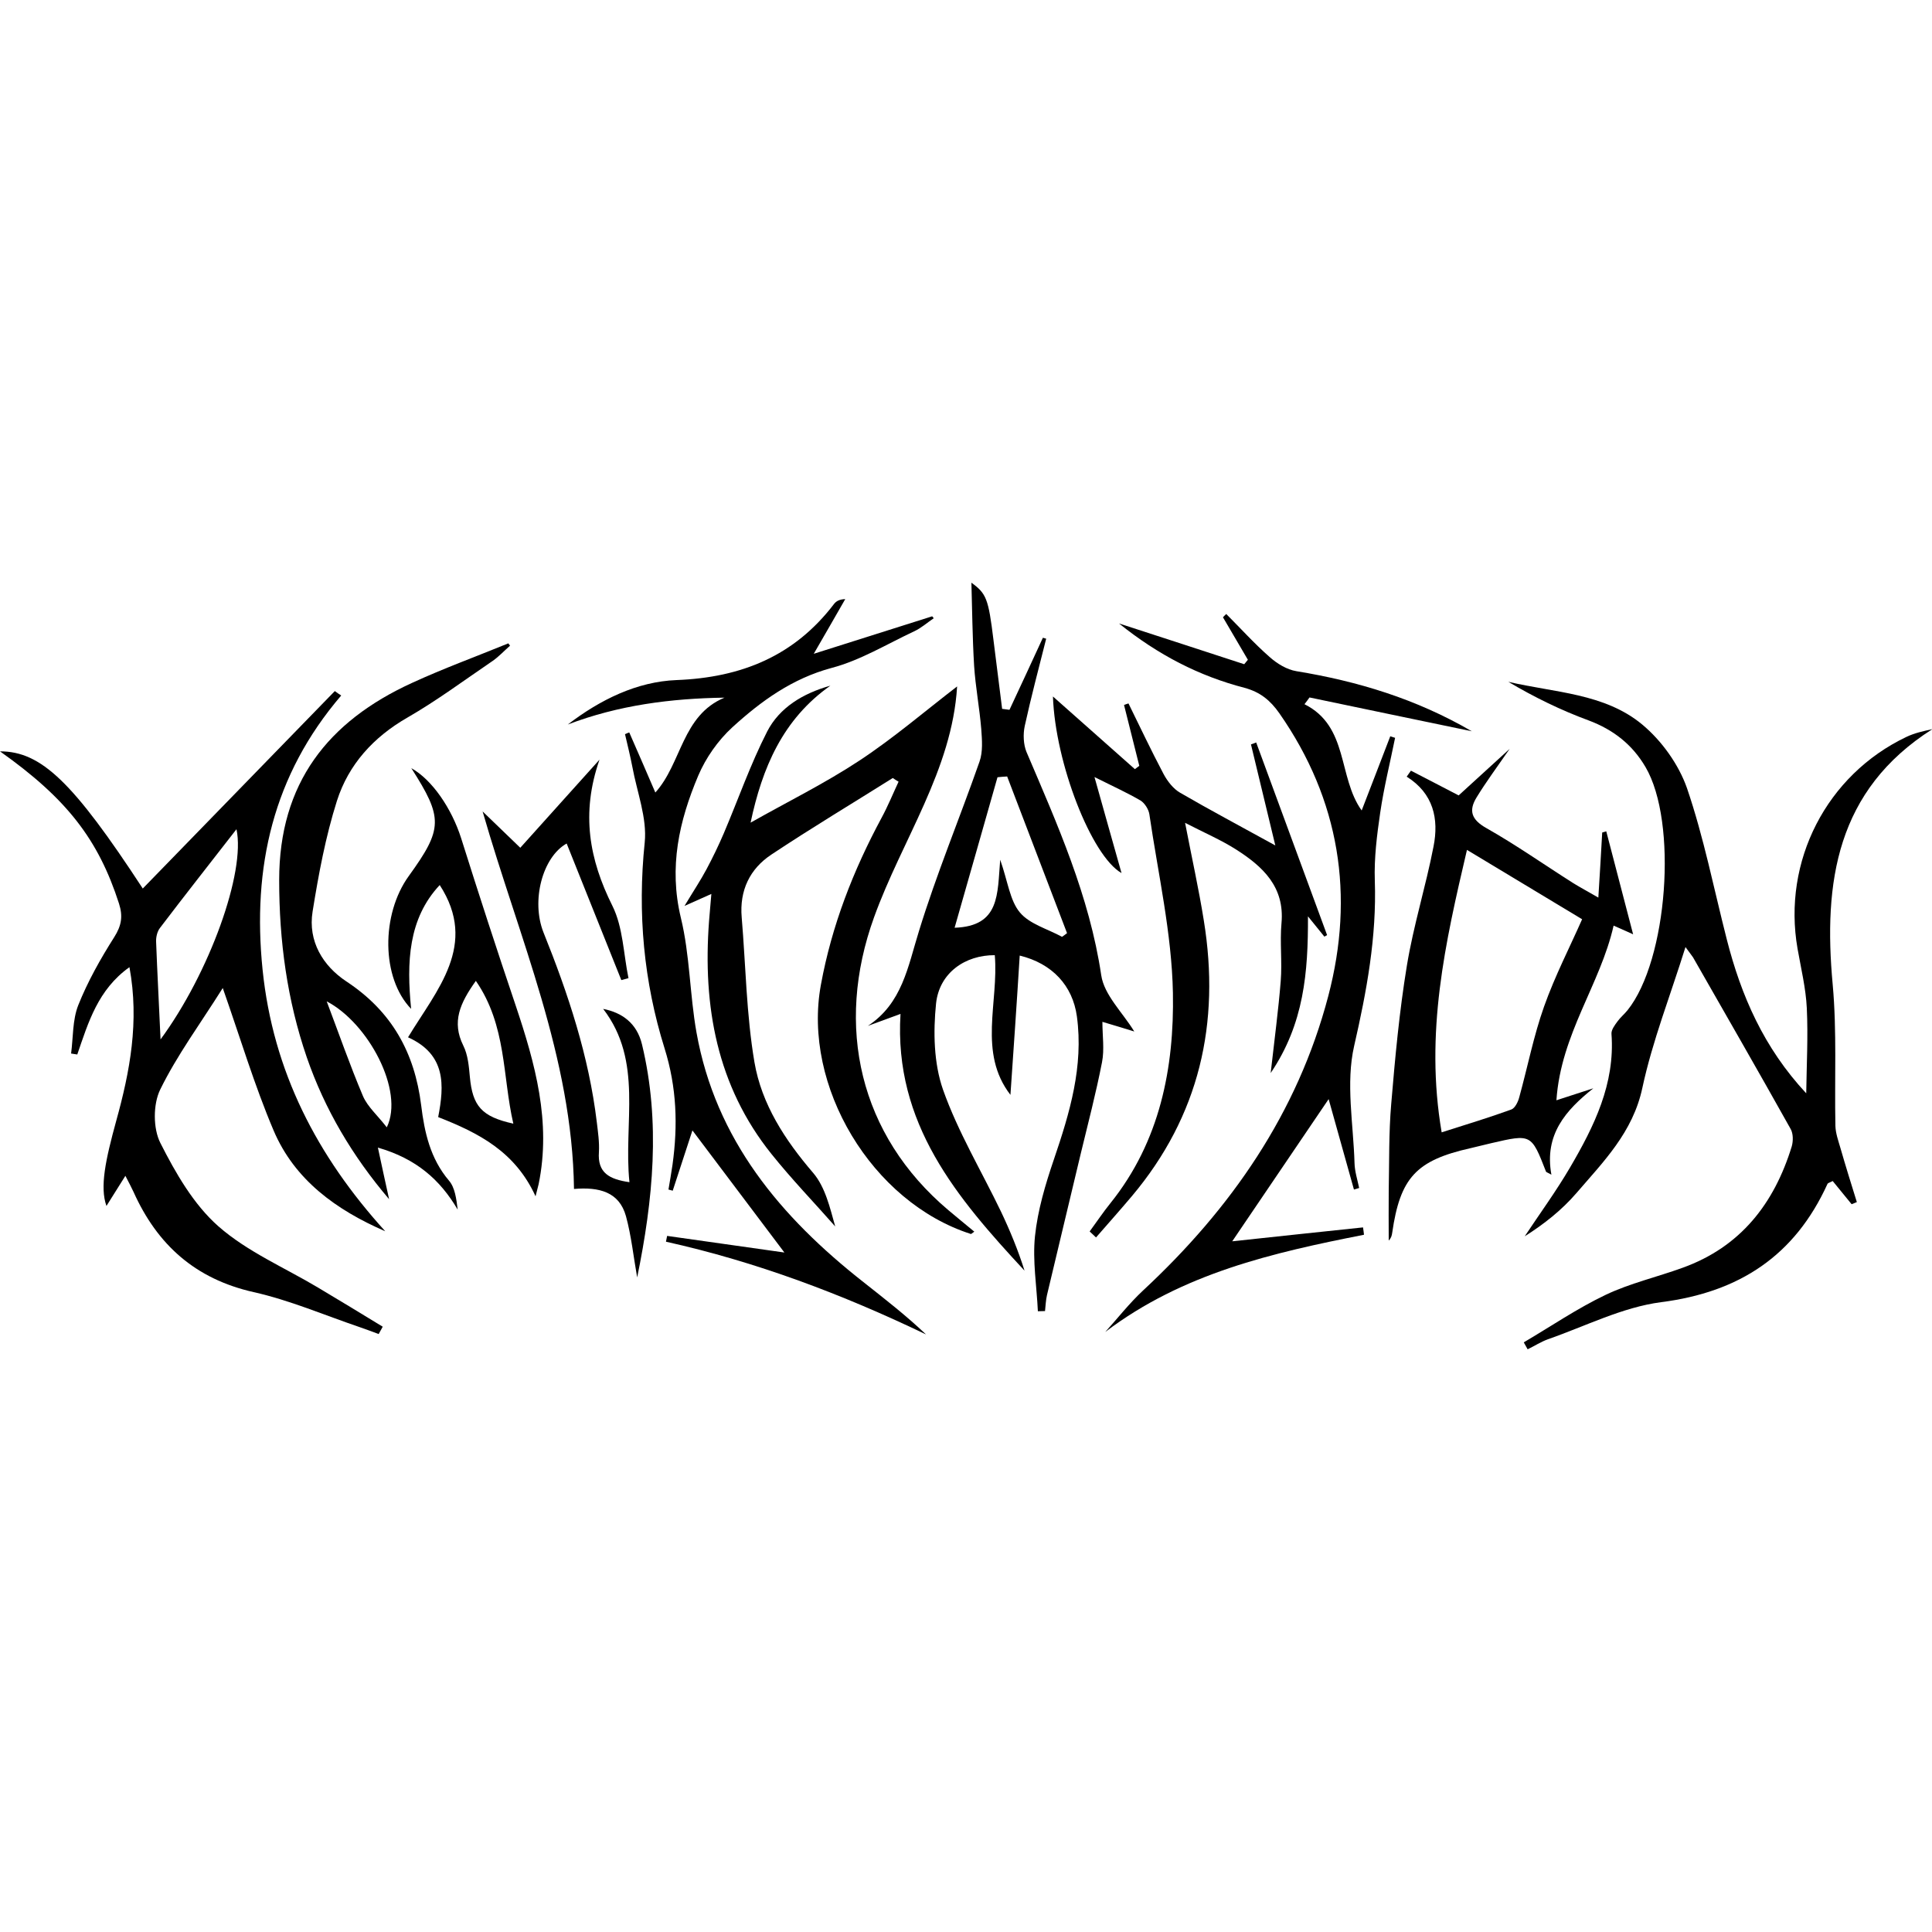 <?xml version="1.0" encoding="utf-8"?>
<!-- Generator: Adobe Illustrator 21.0.0, SVG Export Plug-In . SVG Version: 6.00 Build 0)  -->
<svg version="1.1" id="Layer_3" xmlns="http://www.w3.org/2000/svg" xmlns:xlink="http://www.w3.org/1999/xlink" x="0px" y="0px"
	 viewBox="0 0 1000 1000" style="enable-background:new 0 0 1000 1000;" xml:space="preserve">
<path d="M872.4,490.2c-7.9,25.3-17.1,48.6-22.3,72.8c-4.9,23.1-20.2,38.3-34.2,54.6c-7.5,8.7-16.7,16-26.7,22.3
	c7.9-11.9,16.3-23.4,23.5-35.7c12.4-21.2,23.3-43.2,21.4-69c-0.2-2.1,1.7-4.6,3.1-6.5c1.5-2.1,3.6-3.8,5.2-5.8
	c20.8-25.9,26.1-97.4,9.3-125.9c-6.8-11.6-16.6-19.3-29.4-24.1c-14.4-5.3-28.3-12.1-41.6-20c23.8,5.6,49.8,5.9,69.3,22.1
	c10.1,8.4,18.9,20.7,23.2,33c8.7,25.5,13.9,52.1,20.6,78.3c7.4,29,19.1,56,41.1,79.6c0.2-14.7,1-29.4,0.3-44.1
	c-0.5-10.3-3-20.5-4.8-30.8c-7.9-45.2,15-89.9,56.4-109.6c4.2-2,8.8-3,13.4-4c-49.7,31.6-56.5,79.2-51.6,132.2
	c2.2,24.2,0.9,48.7,1.4,73.1c0.1,3.9,1.5,7.7,2.6,11.5c2.7,9.4,5.6,18.7,8.5,28c-0.9,0.4-1.8,0.7-2.7,1.1c-3.3-4-6.6-8.1-9.8-12
	c-1.5,0.8-2.5,1-2.7,1.5c-16.9,37.1-45.5,56-86.1,61.2c-20,2.6-39.1,12.4-58.6,19.2c-3.6,1.3-7,3.5-10.5,5.2c-0.7-1.2-1.3-2.4-2-3.6
	c14.1-8.3,27.7-17.6,42.4-24.6c12.6-6,26.6-9.2,39.8-14c30-10.8,47.4-33.2,56.5-62.8c0.8-2.8,0.8-6.7-0.6-9.1
	c-16.6-29.7-33.6-59.2-50.5-88.8C875.3,494,874.1,492.6,872.4,490.2z"/>
<path d="M199.4,637.3c-25.3-11-46.9-26.5-57.8-52.2c-9.9-23.3-17.2-47.8-26.3-73.7C103.6,530,91.6,546.2,82.9,564
	c-3.7,7.6-3.7,20.1,0.1,27.6c7.9,15.6,17.2,31.8,30,43.1c15,13.2,34.3,21.4,51.7,31.8c11.2,6.7,22.3,13.4,33.4,20.2
	c-0.7,1.3-1.4,2.6-2.1,3.8c-3.3-1.2-6.6-2.5-9.9-3.6c-18.2-6.2-36.1-13.9-54.8-18.1c-30.2-6.8-49.9-24.5-62.2-51.9
	c-1-2.2-2.2-4.4-4.2-8.3c-3.9,6.2-6.9,11-9.8,15.6c-3.5-9.8-0.5-23.8,5.1-44.2c7-25.3,12-51.2,6.8-79.4
	c-16.3,11.6-21.3,28.6-27,45.2c-1.1-0.2-2.2-0.3-3.2-0.5c1.1-8.4,0.7-17.4,3.7-25c4.9-12.3,11.5-24,18.6-35.2
	c3.8-6,4.6-10.8,2.5-17.4C50.9,434.5,34.6,413.4,0,388.9c21.3,0,37.8,15.8,73.9,71c33.2-34.1,66.3-68.2,99.4-102.2
	c1.1,0.8,2.2,1.6,3.3,2.3c-35.3,41.2-46.1,88.9-40.7,141.8C141.3,554.7,164.2,598.5,199.4,637.3z M83.1,538
	c25.3-34.4,44.1-86.6,39.3-108.8c-13.5,17.4-26.7,34.1-39.6,51.1c-1.4,1.8-2.1,4.7-2,7.1C81.4,503.6,82.3,519.7,83.1,538z"/>
<path d="M523,566.7c-16.9-21.9-6-47.9-8.1-72.3c-15.3-0.1-28.7,9.1-30.4,25c-1.5,14.7-1.2,30.9,3.6,44.6c7.7,21.8,19.9,42.1,30,63.1
	c4.7,9.9,8.9,20.1,12.2,30.6c-34.9-37.6-67.7-76.1-64.2-132.9c-6.1,2.2-11.5,4.2-16.9,6.2c17.8-11.7,20.7-30.6,26.4-48.9
	c9.1-29.7,21.1-58.5,31.4-87.9c1.8-5.1,1.3-11.2,0.9-16.8c-0.9-11-3-21.9-3.7-32.8c-0.9-14.9-1-29.8-1.4-43
	c7.7,5.6,8.8,8.2,11.4,29.5c1.5,11.9,3,23.9,4.5,35.8c1.3,0.2,2.6,0.3,3.8,0.5c5.8-12.4,11.6-24.9,17.3-37.3
	c0.6,0.2,1.2,0.3,1.7,0.5c-3.8,15.1-7.8,30.1-11.1,45.2c-0.9,4.2-0.7,9.5,0.9,13.4c16,37.5,32.6,74.6,38.7,115.6
	c1.5,10.2,11.1,19.3,17.1,29.1c-4.1-1.3-9.5-2.9-16.5-5c0,7.2,1.1,14.3-0.2,20.9c-3.1,15.9-7.2,31.6-11,47.3
	c-5.8,24.4-11.7,48.8-17.5,73.3c-0.6,2.7-0.7,5.4-1,8.2c-1.2,0-2.5,0.1-3.7,0.1c-0.6-13-2.8-26.1-1.5-38.8
	c1.4-13.5,5.4-26.9,9.8-39.8c8.2-24.1,15.4-48.1,11.9-74c-2.2-16-12.8-27.4-29.6-31.5C526.3,519.1,524.6,543.4,523,566.7z
	 M517.7,445c4,11.4,5,21.1,10.2,27.3c5,6,14.3,8.5,21.8,12.6c0.9-0.6,1.8-1.3,2.6-1.9c-10.3-27-20.7-54.1-31-81.1
	c-1.7,0.1-3.3,0.2-5,0.4c-7.4,25.9-14.7,51.8-22.2,77.9C517.7,479.4,516.2,462.8,517.7,445z"/>
<path d="M462.1,402.7c-21,13.2-42.2,25.9-62.8,39.6c-11.2,7.4-16.6,18.6-15.4,32.5c2.1,25,2.4,50.3,6.6,75
	c3.7,21.7,15.8,40.3,30.4,57.3c6.3,7.4,8.7,18.1,11.4,27.7c-11-12.5-22.6-24.5-33-37.5c-28.3-35.3-35.6-76.6-32.3-120.5
	c0.3-4,0.7-8,1.2-14.1c-4.6,2.1-7.7,3.4-13.9,6.2c4.7-7.8,8.3-13.2,11.4-19c3.2-6,6.2-12.2,8.9-18.5c7.5-17.6,13.8-35.8,22.5-52.8
	c6.4-12.4,18.5-19.7,32.7-23.7c-24.7,17.4-35.3,42.6-41.3,70.9c19.1-10.8,38.4-20.3,56.3-32.1c17.9-11.8,34.3-25.9,50.6-38.4
	c-2.6,43.3-28.5,79.3-43,119.5c-20.4,56.4-7.6,112.7,38.5,151.6c4.4,3.7,8.8,7.3,13.4,11.1c-1.2,0.8-1.6,1.3-1.8,1.2
	c-51.2-16.4-87.3-76.5-77.6-129c5.6-30.6,16.7-59.1,31.4-86.4c3.3-6.1,5.9-12.5,8.8-18.7C464,404,463,403.3,462.1,402.7z"/>
<path d="M706,639.1c-47.2,9.3-93.8,19.9-133.9,50.3c6.5-7.2,12.5-14.9,19.6-21.5c45.5-42.3,79.9-91.8,95.8-152.3
	c13.7-52.1,6-101.5-25.3-146.4c-4.7-6.7-9.9-11-18.1-13.2c-23.4-6.1-44.5-16.9-64.9-33.3c22.9,7.4,43.9,14.3,64.8,21.1
	c0.6-0.8,1.3-1.5,1.9-2.3c-4.3-7.3-8.6-14.7-12.9-22c0.6-0.6,1.1-1.2,1.7-1.7c7.5,7.5,14.6,15.4,22.5,22.3c3.8,3.4,8.9,6.5,13.8,7.3
	c31.7,5.2,61.9,14.3,90.8,31.1c-28.8-6-56.4-11.7-84-17.5c-0.9,1.2-1.7,2.4-2.6,3.5c23,11.5,17.2,37.7,29.6,55
	c5.1-13.3,10-25.8,14.8-38.4c0.8,0.3,1.7,0.5,2.5,0.8c-2.6,12.9-5.8,25.7-7.7,38.7c-1.7,11.6-3.2,23.5-2.8,35.2
	c1,29.2-4.2,57.2-10.7,85.6c-4.4,19.2-0.4,40.3,0.2,60.6c0.1,4.3,1.5,8.6,2.4,12.9c-0.9,0.3-1.8,0.5-2.7,0.8
	c-4.3-15.3-8.6-30.6-13.1-46.8c-16.3,24-32.4,47.8-49.9,73.6c25.3-2.7,46.5-5,67.7-7.2C705.7,636.8,705.9,637.9,706,639.1z"/>
<path d="M325.7,379.1c4.5,10.3,9,20.6,13.5,31.1c13.7-15.1,13.7-39.9,35.8-49.1c-27.7,0.4-54.9,3.9-81.1,13.9
	c16.7-12.8,35.7-22.2,56.3-23c33.6-1.3,61-12.5,81.5-39.4c1.1-1.4,2.7-2.4,5.8-2.5c-4.9,8.6-9.9,17.2-16.3,28.3
	c22.1-7,41.7-13.2,61.3-19.4c0.3,0.3,0.5,0.7,0.8,1c-3.4,2.3-6.5,5.1-10.2,6.8c-14.1,6.6-27.8,15-42.6,18.9
	c-20.5,5.5-36.6,17.2-51.5,30.8c-7.4,6.8-13.7,15.8-17.6,25c-9.9,23.4-15.3,47.3-9,73.5c4.7,19.3,4.6,39.8,8.1,59.4
	c9.9,55.5,43.5,95.5,86.4,129.2c11,8.7,22.1,17.3,32.4,27.1c-43.3-20.8-87.8-37.6-134.6-48c0.2-1,0.4-2,0.6-3
	c19.9,2.8,39.8,5.6,60.7,8.6c-16.1-21.4-32-42.5-47.6-63.2c-3.2,9.9-6.7,20.5-10.2,31.2c-0.7-0.2-1.5-0.4-2.2-0.6
	c0.7-4.3,1.5-8.6,2.1-12.9c2.8-20.3,2.2-39.9-4.1-60.1c-10.8-34.5-14.1-70.1-10.3-106.6c1.3-12.7-4-26.1-6.4-39.2
	c-1.1-5.7-2.5-11.3-3.8-16.9C324.1,379.7,324.9,379.4,325.7,379.1z"/>
<path d="M845.3,483.6c-1.1-0.5-4.6-2.1-10.1-4.5c-6.9,30.5-27.3,56.1-29.6,90.4c8.2-2.7,13.6-4.4,19.1-6.2
	c-14.2,11.3-25.5,23.9-21.7,44.7c-2.2-1.2-2.7-1.3-2.8-1.6c-7.6-19.5-7.6-19.5-28.3-14.7c-3.6,0.8-7.2,1.8-10.8,2.6
	c-28.1,6.3-36.4,15.3-40.5,43.8c-0.2,1.4-0.5,2.7-1.8,4c0-8.5-0.1-17.1,0-25.6c0.3-15.1,0-30.2,1.3-45.2c2-23.9,4.2-47.8,8.1-71.5
	c3.4-20.8,9.8-41,13.8-61.7c2.8-14.2,0-27.4-13.9-36.1c0.7-1,1.5-2.1,2.2-3.1c8,4.1,16,8.3,24.7,12.8c6.7-6.1,15.4-14.1,26.4-24.1
	c-7,10.1-12.4,17.4-17.1,25.1c-4.2,6.8-2.8,11.5,5,15.9c15.4,8.7,30,19,45,28.5c3.7,2.3,7.5,4.3,13,7.5c0.8-12.5,1.4-23.1,2-33.7
	c0.7-0.2,1.4-0.4,2.1-0.6C836.1,448.3,840.8,466.3,845.3,483.6z M759.3,439.9c-11.3,48.2-21.9,94.8-13.1,146.2
	c13.2-4.2,24.7-7.7,36-11.8c2-0.7,3.6-4.1,4.2-6.5c4.3-15.6,7.4-31.6,12.8-46.8c5.6-15.8,13.4-30.9,19.7-45.2
	C799.1,463.9,779.9,452.3,759.3,439.9z"/>
<path d="M657.7,555.4c2-17.8,4-32.6,5.2-47.6c0.8-10-0.5-20.1,0.4-30c1.7-18.8-9.7-29.3-23.5-38.1c-7.7-4.9-16.3-8.6-26.4-13.8
	c3.5,18.2,7.1,34.3,9.7,50.6c8.6,53-2.2,101-37.3,142.7c-6.1,7.2-12.3,14.2-18.5,21.3c-1.1-1-2.2-2.1-3.3-3.1
	c3.6-4.9,7-10,10.8-14.7c25.6-31.9,33-70,32.3-108.8c-0.6-30.9-7.7-61.7-12.2-92.5c-0.4-2.5-2.4-5.7-4.5-7
	c-6.6-3.9-13.7-7.1-23.9-12.2c5.3,18.8,9.7,34.6,14,49.7c-15.5-8.8-34.3-56.8-35.5-91.4c13.6,12.1,28,24.8,42.4,37.6
	c0.8-0.6,1.6-1.2,2.3-1.7c-2.6-10.5-5.3-21-7.9-31.5c0.8-0.3,1.5-0.6,2.3-0.8c6,12.2,11.8,24.5,18.2,36.6c2,3.7,5,7.6,8.5,9.6
	c15.3,8.9,31,17.2,49.3,27.3c-4.6-19.1-8.6-35.7-12.6-52.3c0.9-0.3,1.8-0.6,2.7-1c12.2,33.2,24.5,66.5,36.7,99.7
	c-0.5,0.3-0.9,0.5-1.4,0.8c-2.3-2.9-4.7-5.8-8.5-10.5C677.1,503.3,675,529.8,657.7,555.4z"/>
<path d="M264,334.2c-3.2,2.8-6.1,6-9.6,8.3c-14.4,9.8-28.4,20.2-43.5,28.9c-17.6,10.1-30.5,24.3-36.5,43.1
	c-5.9,18.6-9.5,38-12.6,57.3c-2.5,15.4,5.4,28.2,17.5,36.2c23.5,15.5,35.3,36.8,38.7,64.1c1.7,14,4.7,27.6,14.4,39
	c3.1,3.6,3.8,9.4,4.5,15c-9.1-15.5-21.5-26.4-41.3-32.1c2.1,9.8,3.8,17.7,5.8,26.7c-19-22.3-33.3-46.5-42.6-73.4
	c-10.2-29.7-14.3-60.2-14.3-91.8c0-50.1,25.2-82.1,68.7-102c16.3-7.5,33.3-13.7,49.9-20.5C263.4,333.4,263.7,333.8,264,334.2z
	 M200.2,583.5c9.2-18.9-9.6-54-31.1-65.2c6.1,16.1,11.9,32.8,18.8,49.1C190.3,572.9,195.4,577.3,200.2,583.5z"/>
<path d="M277.2,619.2c-10.6-23.2-29.5-32.8-50.4-41c3.2-16.5,4.1-32.4-15.6-41.3c14.8-24.5,36.5-47.8,16.4-78.8
	c-16.3,17.4-17.2,39.9-14.8,64.1c-15.5-16-15.6-48.9-1.2-68.8c17.7-24.5,17.8-30,1.3-55.8c10.8,6,20.9,20.9,25.8,36.3
	c9.1,28.9,18.5,57.8,28.2,86.5c10.1,30.1,18.5,60.3,11.9,92.5C278.5,614.2,278.2,615.4,277.2,619.2z M246.3,507.7
	c-8.2,11.5-12.6,21.2-6.5,33.5c2.4,4.8,2.9,10.7,3.4,16.2c1.4,15.1,6.1,20.6,22.5,24.2C260,557,262.3,530.9,246.3,507.7z"/>
<path d="M293.3,436.6c-12.5,7-18.5,29.6-12,46c12.8,31.8,23.5,64.1,27.6,98.2c0.6,5.1,1.4,10.4,1.1,15.5
	c-0.8,10.8,5.4,14.1,15.8,15.6c-3.2-30.7,7.3-62.5-13.6-89.7c9.6,1.9,17.4,7.2,20.1,18.4c9.7,40.3,5.7,80.6-2.5,120.6
	c-1.9-10.6-3-21.4-5.8-31.7c-3.5-12.6-13.9-15.2-26.9-14.1c-0.9-68.2-28.3-129.4-47.3-195.4c7,6.8,12.5,12.1,19.5,18.8
	c12.9-14.3,26.1-29.1,41-45.6c-9.7,27.8-5.3,51.7,6.7,75.7c5.5,11.1,5.7,24.8,8.3,37.4c-1.2,0.3-2.5,0.7-3.7,1
	C312.3,484,302.9,460.6,293.3,436.6z"/>
</svg>
